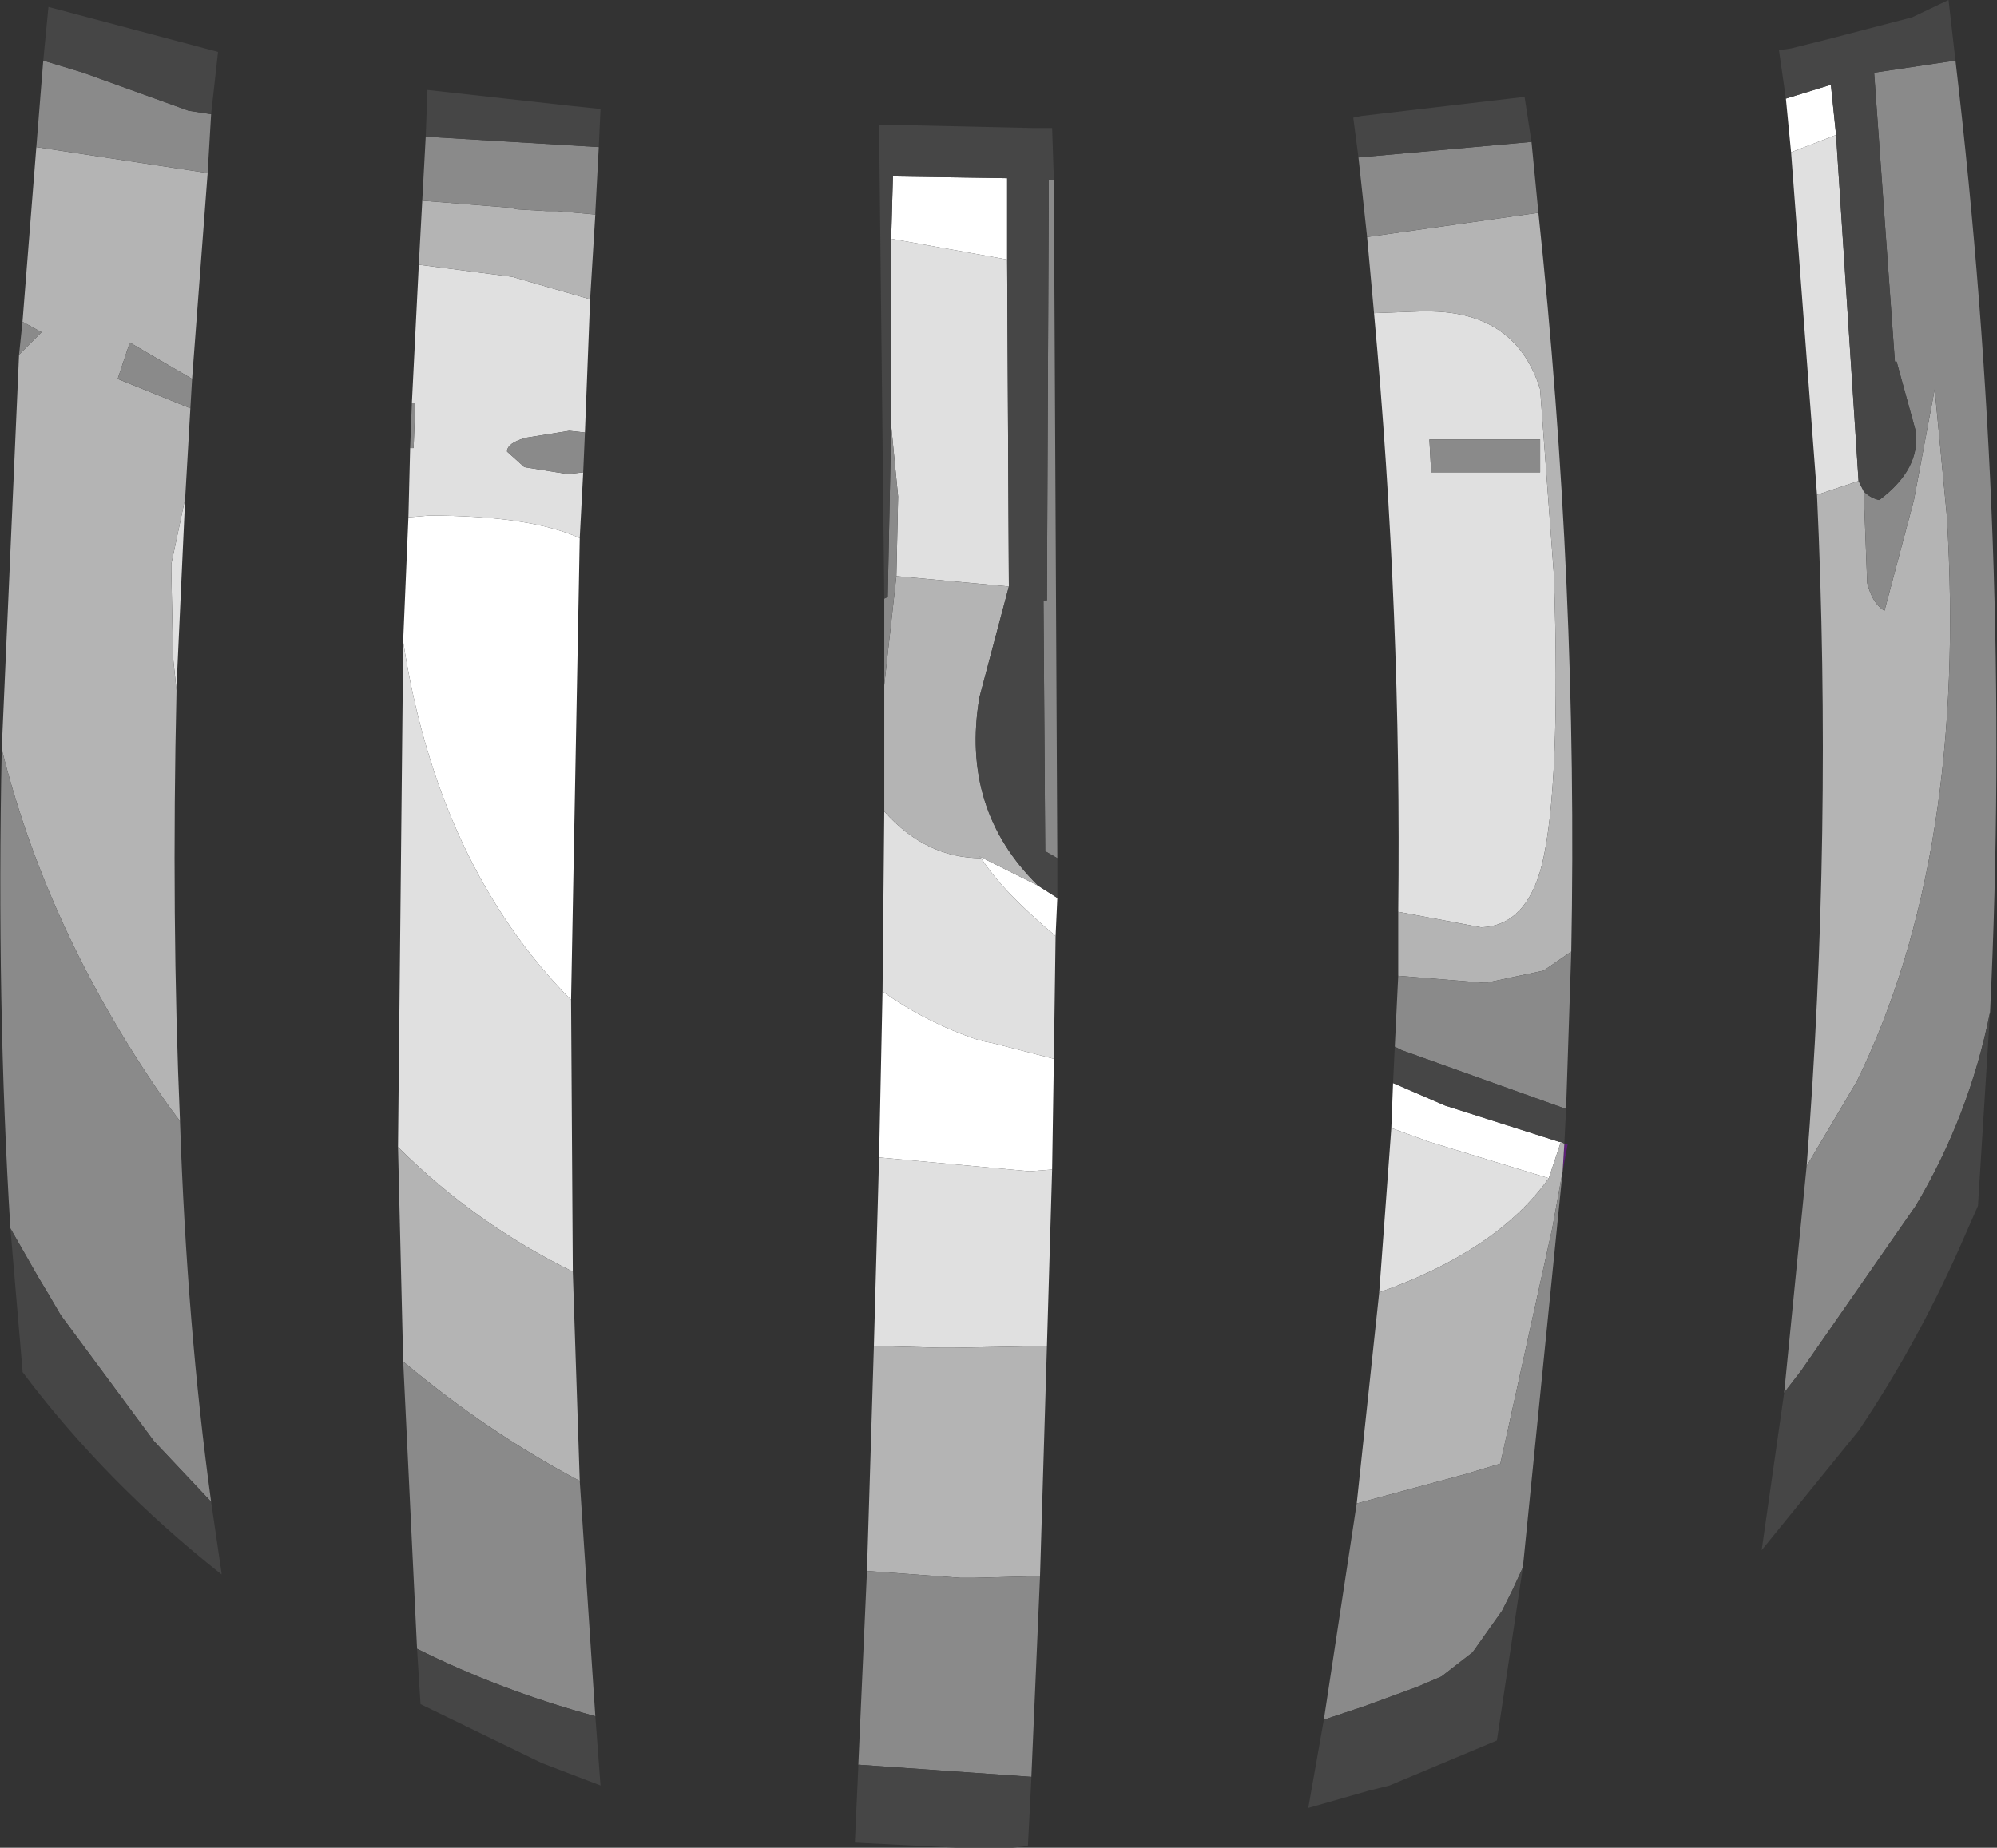 <?xml version="1.0" encoding="UTF-8" standalone="no"?>
<svg xmlns:ffdec="https://www.free-decompiler.com/flash" xmlns:xlink="http://www.w3.org/1999/xlink" ffdec:objectType="shape" height="53.4px" width="57.7px" xmlns="http://www.w3.org/2000/svg">
  <rect width="100%" height="100%" fill="#333333" stroke="none"/>
  <g transform="matrix(1.0, 0.0, 0.0, 1.0, 23.05, 14.85)">
    <path d="M22.15 18.2 L22.25 18.2 22.1 19.0 22.15 18.2" fill="#5c2077" fill-rule="evenodd" stroke="none"/>
    <path d="M7.5 11.1 L7.45 12.2 Q5.9 10.9 5.3 9.95 L5.25 9.9 6.95 10.75 7.5 11.1 M7.4 15.75 L7.35 18.95 6.7 19.0 2.35 18.6 2.45 13.8 Q3.7 14.7 5.2 15.2 L5.3 15.2 5.4 15.25 5.65 15.3 7.4 15.75 M2.7 -7.95 L2.75 -9.75 6.05 -9.7 6.05 -7.35 2.7 -7.95 M17.15 17.75 L17.2 16.45 18.7 17.1 22.0 18.15 22.05 18.15 21.7 19.2 18.25 18.15 17.15 17.75 M28.7 -10.45 L28.55 -12.0 29.85 -12.4 30.0 -10.95 28.7 -10.45 M-6.3 0.7 L-6.55 14.05 Q-10.4 10.15 -11.4 3.7 L-11.4 3.65 -11.25 0.1 -10.65 0.05 Q-7.75 0.05 -6.3 0.7" fill="#ffffff" fill-rule="evenodd" stroke="none"/>
    <path d="M7.45 12.2 L7.4 15.75 5.65 15.3 5.4 15.25 5.3 15.2 5.2 15.2 Q3.7 14.7 2.45 13.8 L2.5 8.6 Q3.7 9.95 5.3 9.95 5.9 10.9 7.45 12.2 M7.35 18.95 L7.2 24.05 4.5 24.1 4.15 24.1 2.2 24.05 2.35 18.6 6.7 19.0 7.35 18.95 M2.7 -2.55 L2.7 -7.95 6.05 -7.35 6.1 2.1 2.85 1.8 2.9 -0.5 2.7 -2.55 M16.8 22.5 L17.15 17.75 18.25 18.15 21.7 19.2 Q20.2 21.3 16.8 22.5 M17.35 11.5 Q17.45 2.9 16.65 -5.8 L18.0 -5.85 18.2 -5.85 Q20.75 -5.85 21.45 -3.6 L21.85 1.8 Q22.05 7.9 21.5 10.15 21.05 11.9 19.75 11.95 L17.35 11.5 M18.25 -2.15 L18.3 -1.2 21.45 -1.2 21.45 -2.15 18.25 -2.15 M29.45 -0.55 L28.7 -10.45 30.0 -10.95 30.65 -0.95 29.45 -0.55 M-17.7 -0.45 L-17.95 5.0 -17.95 5.1 -18.05 4.15 -18.1 1.65 -18.1 1.45 -17.7 -0.45 M-6.0 -6.2 L-6.15 -2.35 -6.6 -2.4 -7.85 -2.2 Q-8.4 -2.05 -8.4 -1.8 L-7.9 -1.35 -6.65 -1.15 -6.2 -1.2 -6.3 0.7 Q-7.75 0.05 -10.65 0.05 L-11.25 0.1 -11.2 -1.9 -11.1 -1.9 -11.05 -3.2 -11.15 -3.2 -10.95 -7.2 -8.25 -6.85 -6.0 -6.2 M-6.55 14.05 L-6.5 21.9 Q-9.35 20.5 -11.55 18.3 L-11.4 3.7 Q-10.4 10.15 -6.55 14.05" fill="#e0e0e0" fill-rule="evenodd" stroke="none"/>
    <path d="M7.2 24.05 L7.0 30.7 5.1 30.75 4.7 30.75 2.0 30.55 2.2 24.05 4.15 24.1 4.5 24.1 7.2 24.05 M2.5 8.6 L2.5 4.95 2.85 1.8 6.1 2.1 5.25 5.3 Q4.7 8.55 6.95 10.75 L5.25 9.9 5.3 9.95 Q3.7 9.95 2.5 8.6 M21.4 -8.7 Q22.55 2.1 22.35 12.65 L21.55 13.2 19.9 13.55 19.8 13.55 17.35 13.35 17.35 11.5 19.75 11.95 Q21.05 11.9 21.5 10.15 22.05 7.9 21.85 1.8 L21.45 -3.6 Q20.75 -5.85 18.2 -5.85 L18.0 -5.85 16.65 -5.8 16.45 -8.0 21.4 -8.7 M16.15 28.6 L16.8 22.5 Q20.2 21.3 21.7 19.2 L22.05 18.15 22.15 18.2 22.1 19.0 21.8 20.65 20.3 27.45 19.3 27.75 16.15 28.6 M29.15 18.85 Q29.9 9.25 29.45 -0.55 L30.65 -0.95 30.8 -0.65 30.9 2.0 Q31.05 2.6 31.4 2.8 L32.25 -0.4 32.85 -3.6 33.2 0.05 Q33.8 9.85 30.6 16.4 L29.15 18.85 M-22.5 -4.6 L-21.85 -5.25 -22.4 -5.55 -22.0 -10.6 -17.05 -9.85 -17.5 -3.9 -19.3 -4.95 -19.65 -3.9 -17.55 -3.05 -17.7 -0.45 -18.1 1.45 -18.1 1.65 -18.05 4.15 -17.95 5.1 Q-18.1 11.7 -17.85 17.55 L-18.15 17.15 Q-21.65 12.2 -23.0 6.8 L-22.5 -4.6 M-5.85 -8.65 L-6.0 -6.2 -8.25 -6.85 -10.95 -7.2 -10.85 -9.05 -8.35 -8.85 -8.1 -8.8 -7.25 -8.75 -6.95 -8.75 -5.85 -8.65 M-6.5 21.9 L-6.3 27.95 Q-8.95 26.55 -11.4 24.5 L-11.55 18.3 Q-9.35 20.5 -6.5 21.9" fill="#b4b4b4" fill-rule="evenodd" stroke="none"/>
    <path d="M7.4 -9.65 L7.5 9.95 7.15 9.75 7.1 2.5 7.2 2.5 7.25 -8.85 7.25 -9.65 7.4 -9.65 M7.0 30.7 L6.75 36.5 1.75 36.15 2.0 30.55 4.7 30.75 5.1 30.75 7.0 30.7 M2.5 4.95 L2.5 2.45 2.6 2.4 2.7 -2.55 2.9 -0.5 2.85 1.8 2.5 4.95 M21.2 -10.75 L21.4 -8.7 16.45 -8.0 16.2 -10.3 21.2 -10.75 M22.35 12.65 L22.2 17.2 17.45 15.5 17.25 15.4 17.35 13.35 19.8 13.55 19.9 13.55 21.55 13.2 22.35 12.65 M22.1 19.0 L20.95 30.45 20.65 31.1 20.35 31.7 19.5 32.9 18.6 33.6 17.9 33.9 16.4 34.45 15.2 34.85 16.15 28.6 19.3 27.75 20.3 27.45 21.8 20.65 22.1 19.0 M18.25 -2.15 L21.45 -2.15 21.45 -1.2 18.3 -1.2 18.25 -2.15 M33.45 -13.1 Q35.1 0.85 34.45 14.4 33.85 17.4 32.3 20.0 L29.0 24.75 28.5 25.4 29.15 18.85 30.6 16.4 Q33.8 9.85 33.2 0.05 L32.85 -3.6 32.25 -0.4 31.4 2.8 Q31.05 2.6 30.9 2.0 L30.8 -0.65 Q31.0 -0.45 31.25 -0.4 32.45 -1.3 32.3 -2.4 L31.75 -4.4 31.7 -4.4 31.1 -12.75 33.45 -13.1 M-22.5 -4.6 L-22.4 -5.55 -21.85 -5.25 -22.5 -4.6 M-22.0 -10.6 L-21.8 -13.1 -20.65 -12.75 -17.6 -11.65 -16.95 -11.55 -17.05 -9.85 -22.0 -10.6 M-17.5 -3.9 L-17.55 -3.05 -19.65 -3.9 -19.3 -4.95 -17.5 -3.9 M-17.85 17.55 Q-17.65 23.45 -16.95 28.55 L-18.6 26.8 -21.3 23.15 -21.65 22.55 -21.95 22.05 -22.75 20.65 Q-23.15 14.2 -23.0 6.8 -21.65 12.2 -18.15 17.15 L-17.85 17.55 M-5.75 -10.6 L-5.85 -8.7 -5.85 -8.65 -6.95 -8.75 -7.25 -8.75 -8.1 -8.8 -8.35 -8.85 -10.85 -9.05 -10.75 -10.9 -5.75 -10.6 M-6.15 -2.35 L-6.2 -1.2 -6.65 -1.15 -7.9 -1.35 -8.4 -1.8 Q-8.4 -2.05 -7.85 -2.2 L-6.6 -2.4 -6.15 -2.35 M-6.3 27.95 L-5.85 34.75 Q-8.6 34.0 -11.0 32.8 L-11.4 24.5 Q-8.95 26.55 -6.3 27.95 M-11.2 -1.9 L-11.15 -3.2 -11.05 -3.2 -11.1 -1.9 -11.2 -1.9" fill="#8a8a8a" fill-rule="evenodd" stroke="none"/>
    <path d="M2.5 2.45 L2.35 -11.25 6.8 -11.15 7.35 -11.15 7.4 -9.65 7.25 -9.65 7.25 -8.85 7.2 2.5 7.1 2.5 7.15 9.75 7.5 9.95 7.5 11.1 6.95 10.75 Q4.7 8.55 5.25 5.3 L6.1 2.1 6.05 -7.35 6.05 -9.7 2.75 -9.75 2.7 -7.95 2.7 -2.55 2.6 2.4 2.5 2.45 M6.75 36.5 L6.75 36.55 6.65 38.5 6.2 38.55 4.95 38.55 4.6 38.55 1.65 38.4 1.75 36.2 1.75 36.15 6.75 36.5 M16.2 -10.3 L16.05 -11.45 16.3 -11.5 21.0 -12.05 21.2 -10.75 16.2 -10.3 M22.2 17.2 L22.15 18.2 22.05 18.15 22.0 18.15 18.7 17.1 17.2 16.45 17.25 15.4 17.45 15.5 22.2 17.2 M20.95 30.45 L20.2 35.45 17.1 36.75 16.5 36.9 14.75 37.4 15.2 34.85 16.4 34.45 17.9 33.9 18.6 33.6 19.5 32.9 20.35 31.7 20.65 31.1 20.95 30.45 M28.55 -12.0 L28.35 -13.4 28.7 -13.45 29.7 -13.7 32.2 -14.35 33.25 -14.85 33.45 -13.1 31.1 -12.75 31.7 -4.4 31.75 -4.4 32.3 -2.4 Q32.45 -1.3 31.25 -0.4 31.0 -0.45 30.8 -0.65 L30.65 -0.95 30.0 -10.95 29.85 -12.4 28.55 -12.0 M34.45 14.4 L34.1 20.0 33.55 21.25 Q32.3 24.05 30.65 26.5 L27.85 29.95 28.5 25.4 29.0 24.75 32.3 20.0 Q33.85 17.4 34.45 14.4 M-21.8 -13.1 L-21.65 -14.65 -16.75 -13.35 -16.95 -11.55 -17.6 -11.65 -20.65 -12.75 -21.8 -13.1 M-16.95 28.55 L-16.65 30.6 -16.65 30.65 Q-20.0 28.0 -22.4 24.8 L-22.4 24.75 -22.75 20.65 -21.95 22.05 -21.65 22.55 -21.3 23.15 -18.6 26.8 -16.95 28.55 M-10.75 -10.9 L-10.7 -12.25 -6.65 -11.8 -5.7 -11.7 -5.75 -10.6 -10.75 -10.9 M-5.85 34.75 L-5.7 36.75 -7.4 36.1 -10.9 34.4 -11.0 32.8 Q-8.6 34.0 -5.85 34.75" fill="#464646" fill-rule="evenodd" stroke="none"/>
  </g>
</svg>
